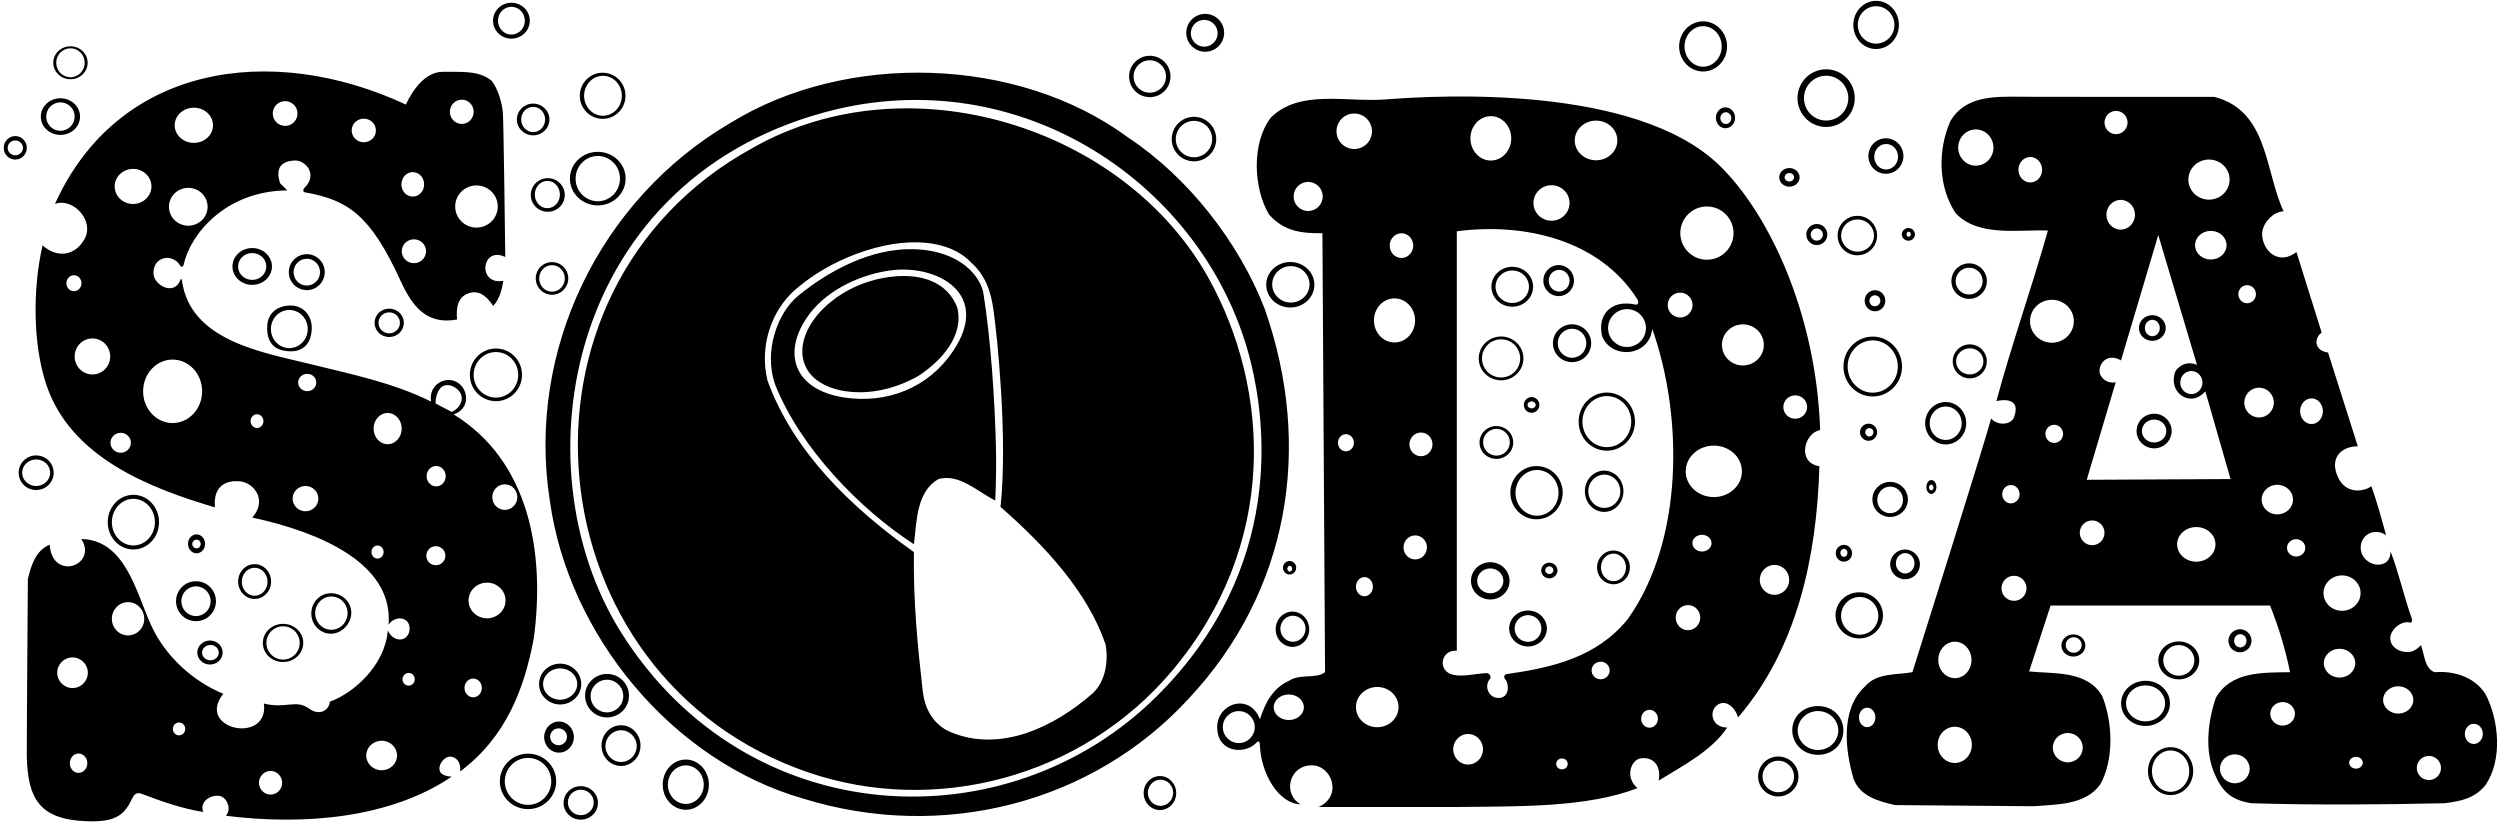 <?xml version="1.0" encoding="UTF-8"?>
<svg xmlns="http://www.w3.org/2000/svg" xmlns:xlink="http://www.w3.org/1999/xlink" width="498pt" height="164pt" viewBox="0 0 498 164" version="1.1">
<g id="surface1">
<path style=" stroke:none;fill-rule:nonzero;fill:rgb(0%,0%,0%);fill-opacity:1;" d="M 388.984 71.984 C 388.984 73.855 390.504 75.371 392.379 75.371 C 394.25 75.371 395.77 73.855 395.77 71.984 C 395.77 70.113 394.25 68.598 392.379 68.598 C 390.504 68.598 388.984 70.113 388.984 71.984 Z M 395.098 71.984 C 395.098 73.422 393.879 74.59 392.379 74.59 C 390.875 74.59 389.656 73.422 389.656 71.984 C 389.656 70.547 390.875 69.379 392.379 69.379 C 393.879 69.379 395.098 70.547 395.098 71.984 Z M 113.203 55.461 C 113.203 53.664 111.75 52.207 109.961 52.207 C 108.172 52.207 106.719 53.664 106.719 55.461 C 106.719 57.258 108.172 58.715 109.961 58.715 C 111.75 58.715 113.203 57.258 113.203 55.461 Z M 107.406 55.461 C 107.406 54 108.551 52.816 109.961 52.816 C 111.371 52.816 112.512 54 112.512 55.461 C 112.512 56.922 111.371 58.105 109.961 58.105 C 108.551 58.105 107.406 56.922 107.406 55.461 Z M 120.047 23.676 C 122.562 23.676 124.598 21.617 124.598 19.078 C 124.598 16.539 122.562 14.484 120.047 14.484 C 117.531 14.484 115.496 16.539 115.496 19.078 C 115.496 21.617 117.531 23.676 120.047 23.676 Z M 120.109 15.102 C 122.184 15.102 123.867 16.883 123.867 19.078 C 123.867 21.277 122.184 23.059 120.109 23.059 C 118.035 23.059 116.352 21.277 116.352 19.078 C 116.352 16.883 118.035 15.102 120.109 15.102 Z M 229.039 19.355 C 231.316 19.355 233.164 17.512 233.164 15.234 C 233.164 12.953 231.316 11.109 229.039 11.109 C 226.762 11.109 224.914 12.953 224.914 15.234 C 224.914 17.512 226.762 19.355 229.039 19.355 Z M 229.039 12.004 C 230.824 12.004 232.27 13.449 232.27 15.234 C 232.27 17.016 230.824 18.465 229.039 18.465 C 227.258 18.465 225.809 17.016 225.809 15.234 C 225.809 13.449 227.258 12.004 229.039 12.004 Z M 387.578 88.531 C 389.84 88.531 391.672 86.641 391.672 84.305 C 391.672 81.973 389.84 80.082 387.578 80.082 C 385.32 80.082 383.488 81.973 383.488 84.305 C 383.488 86.641 385.32 88.531 387.578 88.531 Z M 387.578 80.98 C 389.34 80.98 390.766 82.469 390.766 84.305 C 390.766 86.145 389.34 87.633 387.578 87.633 C 385.82 87.633 384.395 86.145 384.395 84.305 C 384.395 82.469 385.82 80.98 387.578 80.98 Z M 392.254 52.461 C 390.301 52.461 388.719 54.043 388.719 55.996 C 388.719 57.945 390.301 59.531 392.254 59.531 C 394.203 59.531 395.789 57.945 395.789 55.996 C 395.789 54.043 394.203 52.461 392.254 52.461 Z M 392.254 58.664 C 390.77 58.664 389.562 57.469 389.562 55.996 C 389.562 54.52 390.77 53.324 392.254 53.324 C 393.738 53.324 394.941 54.52 394.941 55.996 C 394.941 57.469 393.738 58.664 392.254 58.664 Z M 119.078 40.914 C 122.145 40.914 124.629 38.527 124.629 35.578 C 124.629 32.633 122.145 30.246 119.078 30.246 C 116.012 30.246 113.527 32.633 113.527 35.578 C 113.527 38.527 116.012 40.914 119.078 40.914 Z M 119.078 31.07 C 121.52 31.07 123.496 33.09 123.496 35.578 C 123.496 38.07 121.52 40.09 119.078 40.09 C 116.637 40.09 114.66 38.07 114.66 35.578 C 114.66 33.09 116.637 31.07 119.078 31.07 Z M 410.629 128.582 C 410.629 129.801 411.699 130.789 413.016 130.789 C 414.336 130.789 415.402 129.801 415.402 128.582 C 415.402 127.359 414.336 126.371 413.016 126.371 C 411.699 126.371 410.629 127.359 410.629 128.582 Z M 414.668 128.484 C 414.668 129.34 413.957 130.031 413.078 130.031 C 412.199 130.031 411.488 129.34 411.488 128.484 C 411.488 127.633 412.199 126.941 413.078 126.941 C 413.957 126.941 414.668 127.633 414.668 128.484 Z M 356.453 37.188 C 357.574 37.188 358.484 36.355 358.484 35.328 C 358.484 34.305 357.574 33.473 356.453 33.473 C 355.328 33.473 354.422 34.305 354.422 35.328 C 354.422 36.355 355.328 37.188 356.453 37.188 Z M 356.438 34.461 C 356.957 34.461 357.379 34.84 357.379 35.309 C 357.379 35.777 356.957 36.156 356.438 36.156 C 355.918 36.156 355.496 35.777 355.496 35.309 C 355.496 34.84 355.918 34.461 356.438 34.461 Z M 380.152 47.949 C 380.875 47.949 381.461 47.383 381.461 46.684 C 381.461 45.984 380.875 45.418 380.152 45.418 C 379.43 45.418 378.844 45.984 378.844 46.684 C 378.844 47.383 379.43 47.949 380.152 47.949 Z M 380.207 46.152 C 380.449 46.152 380.645 46.379 380.645 46.66 C 380.645 46.938 380.449 47.164 380.207 47.164 C 379.969 47.164 379.773 46.938 379.773 46.66 C 379.773 46.379 379.969 46.152 380.207 46.152 Z M 367.301 111.883 C 368.199 111.883 368.93 111.133 368.93 110.211 C 368.93 109.285 368.199 108.535 367.301 108.535 C 366.402 108.535 365.676 109.285 365.676 110.211 C 365.676 111.133 366.402 111.883 367.301 111.883 Z M 367.305 109.328 C 367.699 109.328 368.016 109.684 368.016 110.125 C 368.016 110.566 367.699 110.922 367.305 110.922 C 366.914 110.922 366.598 110.566 366.598 110.125 C 366.598 109.684 366.914 109.328 367.305 109.328 Z M 341.805 23.465 C 341.805 24.613 342.66 25.547 343.715 25.547 C 344.77 25.547 345.629 24.613 345.629 23.465 C 345.629 22.312 344.77 21.383 343.715 21.383 C 342.66 21.383 341.805 22.312 341.805 23.465 Z M 344.875 23.531 C 344.875 24.18 344.387 24.703 343.785 24.703 C 343.184 24.703 342.695 24.18 342.695 23.531 C 342.695 22.887 343.184 22.363 343.785 22.363 C 344.387 22.363 344.875 22.887 344.875 23.531 Z M 429.102 82.414 C 427.176 82.414 425.609 83.957 425.609 85.859 C 425.609 87.766 427.176 89.309 429.102 89.309 C 431.031 89.309 432.594 87.766 432.594 85.859 C 432.594 83.957 431.031 82.414 429.102 82.414 Z M 429.102 88.145 C 427.758 88.145 426.664 87.121 426.664 85.859 C 426.664 84.598 427.758 83.578 429.102 83.578 C 430.449 83.578 431.539 84.598 431.539 85.859 C 431.539 87.121 430.449 88.145 429.102 88.145 Z M 361.91 44.621 C 360.75 44.621 359.812 45.562 359.812 46.723 C 359.812 47.879 360.75 48.82 361.91 48.82 C 363.066 48.82 364.004 47.879 364.004 46.723 C 364.004 45.562 363.066 44.621 361.91 44.621 Z M 361.906 47.934 C 361.234 47.934 360.691 47.395 360.691 46.727 C 360.691 46.059 361.234 45.52 361.906 45.52 C 362.578 45.52 363.121 46.059 363.121 46.727 C 363.121 47.395 362.578 47.934 361.906 47.934 Z M 369.984 42.992 C 367.812 42.992 366.051 44.754 366.051 46.926 C 366.051 49.098 367.812 50.855 369.984 50.855 C 372.156 50.855 373.918 49.098 373.918 46.926 C 373.918 44.754 372.156 42.992 369.984 42.992 Z M 370.023 50.121 C 368.219 50.121 366.758 48.688 366.758 46.922 C 366.758 45.152 368.219 43.719 370.023 43.719 C 371.824 43.719 373.289 45.152 373.289 46.922 C 373.289 48.688 371.824 50.121 370.023 50.121 Z M 375.672 27.547 C 373.742 27.547 372.18 29.129 372.18 31.078 C 372.18 33.031 373.742 34.617 375.672 34.617 C 377.602 34.617 379.164 33.031 379.164 31.078 C 379.164 29.129 377.602 27.547 375.672 27.547 Z M 375.715 33.762 C 374.406 33.762 373.344 32.625 373.344 31.223 C 373.344 29.816 374.406 28.68 375.715 28.68 C 377.023 28.68 378.086 29.816 378.086 31.223 C 378.086 32.625 377.023 33.762 375.715 33.762 Z M 380.051 99.484 C 380.051 97.559 378.469 95.996 376.516 95.996 C 374.562 95.996 372.98 97.559 372.98 99.484 C 372.98 101.414 374.562 102.977 376.516 102.977 C 378.469 102.977 380.051 101.414 380.051 99.484 Z M 373.953 99.582 C 373.953 98.117 375.102 96.93 376.516 96.93 C 377.93 96.93 379.078 98.117 379.078 99.582 C 379.078 101.043 377.93 102.23 376.516 102.23 C 375.102 102.23 373.953 101.043 373.953 99.582 Z M 237.84 32.137 C 240.289 32.137 242.273 30.152 242.273 27.703 C 242.273 25.254 240.289 23.27 237.84 23.27 C 235.391 23.27 233.406 25.254 233.406 27.703 C 233.406 30.152 235.391 32.137 237.84 32.137 Z M 237.84 24.078 C 239.844 24.078 241.465 25.699 241.465 27.703 C 241.465 29.707 239.844 31.328 237.84 31.328 C 235.836 31.328 234.215 29.707 234.215 27.703 C 234.215 25.699 235.836 24.078 237.84 24.078 Z M 363.766 25.293 C 366.914 25.293 369.469 22.723 369.469 19.551 C 369.469 16.375 366.914 13.805 363.766 13.805 C 360.617 13.805 358.062 16.375 358.062 19.551 C 358.062 22.723 360.617 25.293 363.766 25.293 Z M 363.766 15.086 C 366.207 15.086 368.184 17.086 368.184 19.551 C 368.184 22.016 366.207 24.012 363.766 24.012 C 361.324 24.012 359.348 22.016 359.348 19.551 C 359.348 17.086 361.324 15.086 363.766 15.086 Z M 370.359 127.176 C 372.973 127.176 375.09 125.117 375.09 122.582 C 375.09 120.043 372.973 117.984 370.359 117.984 C 367.746 117.984 365.629 120.043 365.629 122.582 C 365.629 125.117 367.746 127.176 370.359 127.176 Z M 370.453 118.918 C 372.504 118.918 374.164 120.598 374.164 122.672 C 374.164 124.75 372.504 126.43 370.453 126.43 C 368.402 126.43 366.742 124.75 366.742 122.672 C 366.742 120.598 368.402 118.918 370.453 118.918 Z M 373.719 9.766 C 376.23 9.766 378.262 7.617 378.262 4.965 C 378.262 2.312 376.23 0.164 373.719 0.164 C 371.211 0.164 369.18 2.312 369.18 4.965 C 369.18 7.617 371.211 9.766 373.719 9.766 Z M 373.719 1.238 C 375.734 1.238 377.367 2.906 377.367 4.965 C 377.367 7.023 375.734 8.691 373.719 8.691 C 371.703 8.691 370.07 7.023 370.07 4.965 C 370.07 2.906 371.703 1.238 373.719 1.238 Z M 240.078 10.309 C 242.16 10.309 243.848 8.617 243.848 6.535 C 243.848 4.453 242.16 2.766 240.078 2.766 C 237.996 2.766 236.305 4.453 236.305 6.535 C 236.305 8.617 237.996 10.309 240.078 10.309 Z M 239.879 3.961 C 241.355 3.961 242.551 5.156 242.551 6.629 C 242.551 8.105 241.355 9.301 239.879 9.301 C 238.406 9.301 237.211 8.105 237.211 6.629 C 237.211 5.156 238.406 3.961 239.879 3.961 Z M 428.742 67.895 C 430.219 67.895 431.414 66.75 431.414 65.34 C 431.414 63.926 430.219 62.781 428.742 62.781 C 427.266 62.781 426.07 63.926 426.07 65.34 C 426.07 66.75 427.266 67.895 428.742 67.895 Z M 428.742 63.703 C 429.566 63.703 430.23 64.438 430.23 65.34 C 430.23 66.242 429.566 66.973 428.742 66.973 C 427.922 66.973 427.258 66.242 427.258 65.34 C 427.258 64.438 427.922 63.703 428.742 63.703 Z M 383.727 97.008 C 383.727 97.773 384.176 98.398 384.73 98.398 C 385.285 98.398 385.734 97.773 385.734 97.008 C 385.734 96.242 385.285 95.621 384.73 95.621 C 384.176 95.621 383.727 96.242 383.727 97.008 Z M 385.145 97.109 C 385.145 97.43 384.945 97.688 384.703 97.688 C 384.461 97.688 384.262 97.43 384.262 97.109 C 384.262 96.793 384.461 96.535 384.703 96.535 C 384.945 96.535 385.145 96.793 385.145 97.109 Z M 448.5 127.645 C 448.5 126.375 447.473 125.344 446.203 125.344 C 444.934 125.344 443.906 126.375 443.906 127.645 C 443.906 128.91 444.934 129.941 446.203 129.941 C 447.473 129.941 448.5 128.91 448.5 127.645 Z M 445.035 127.645 C 445.035 126.914 445.59 126.324 446.27 126.324 C 446.949 126.324 447.504 126.914 447.504 127.645 C 447.504 128.375 446.949 128.969 446.27 128.969 C 445.59 128.969 445.035 128.375 445.035 127.645 Z M 376.523 112.422 C 376.523 114.059 377.848 115.387 379.484 115.387 C 381.121 115.387 382.445 114.059 382.445 112.422 C 382.445 110.789 381.121 109.465 379.484 109.465 C 377.848 109.465 376.523 110.789 376.523 112.422 Z M 381.371 112.207 C 381.371 113.328 380.539 114.238 379.516 114.238 C 378.492 114.238 377.66 113.328 377.66 112.207 C 377.66 111.082 378.492 110.172 379.516 110.172 C 380.539 110.172 381.371 111.082 381.371 112.207 Z M 370.516 86.098 C 370.516 87.039 371.277 87.805 372.219 87.805 C 373.16 87.805 373.926 87.039 373.926 86.098 C 373.926 85.156 373.16 84.395 372.219 84.395 C 371.277 84.395 370.516 85.156 370.516 86.098 Z M 373.191 86.113 C 373.191 86.574 372.828 86.949 372.379 86.949 C 371.926 86.949 371.562 86.574 371.562 86.113 C 371.562 85.656 371.926 85.281 372.379 85.281 C 372.828 85.281 373.191 85.656 373.191 86.113 Z M 495.102 138.25 C 492.852 134.727 488.648 133.602 484.977 133.902 C 483.023 133.227 482.949 130.449 482.273 128.5 C 482.273 128.5 481.707 129.184 480.75 129.652 C 479.352 130.34 476.07 129.562 476.148 127.031 C 476.199 125.449 478.305 123.543 480.105 124.02 C 480.359 124.086 480.594 123.684 480.469 123.34 C 478.895 118.91 477.867 114.207 476.199 109.824 C 476.199 113.969 470.438 112.875 470.254 109.266 C 470.113 106.57 472.961 104.992 475.301 106.602 C 474.398 103.301 473.5 100 472.375 96.852 C 471.078 97.867 467.406 98.645 465.746 95.105 C 463.93 91.227 466.391 88.902 469.676 88.902 L 463.75 70.227 C 460.934 69.852 460.934 67.352 462.477 66.25 L 457.449 50.199 C 454.098 52.852 450.855 50.266 450.617 46.852 C 450.461 44.598 452.832 42.102 454.898 42.102 C 451.148 34.148 451.898 22.074 441.102 19.301 C 441.102 19.301 404.805 19.309 402.43 19.273 C 396.902 19.188 391.41 19.223 388.523 24.102 C 385.977 29.875 386.051 37.227 389.574 42.477 C 394.074 47.273 402.266 45.684 407.949 45.926 C 404.648 57.551 400.824 68.277 397.676 79.902 C 397.676 79.902 402.824 78.543 401.219 83.059 C 400.645 84.672 397.895 84.875 396.625 83.352 C 395.598 87.52 380.949 133.902 380.949 133.902 C 377.574 134.5 373.824 133.977 371.426 136.824 C 366.625 141.324 367.523 149.426 369.25 155.199 C 370.602 158.727 374.352 159.625 377.5 160.375 L 405.102 160.602 C 409.523 160.227 415.375 160.449 418.375 156.25 C 421.148 151.301 420.852 143.801 418.75 138.625 C 415.676 133.449 409 134.277 404.199 133.75 L 408.477 120.625 L 452.199 120.625 C 453.926 124.977 455.273 129.402 456.176 133.902 C 450.625 133.977 444.398 133.75 441.398 139 C 439.797 143.637 439.113 149.539 441.18 154.242 C 442.703 157.715 444.477 159.375 448.449 160 C 459.852 160.375 474.25 160.301 487 160 C 490 159.625 492.926 159.102 495.102 156.398 C 498.551 151.375 497.801 143.426 495.102 138.25 Z M 393.582 33 C 391.645 33 390.07 31.387 390.07 29.395 C 390.07 27.406 391.645 25.789 393.582 25.789 C 395.52 25.789 397.094 27.406 397.094 29.395 C 397.094 31.387 395.52 33 393.582 33 Z M 404.434 36.344 C 403.129 36.344 402.074 35.211 402.074 33.809 C 402.074 32.41 403.129 31.273 404.434 31.273 C 405.734 31.273 406.789 32.41 406.789 33.809 C 406.789 35.211 405.734 36.344 404.434 36.344 Z M 371.941 144.852 C 371.039 144.852 370.305 143.984 370.305 142.91 C 370.305 141.84 371.039 140.973 371.941 140.973 C 372.844 140.973 373.578 141.84 373.578 142.91 C 373.578 143.984 372.844 144.852 371.941 144.852 Z M 389.414 127.828 C 391.242 127.828 392.723 129.453 392.723 131.461 C 392.723 133.465 391.242 135.09 389.414 135.09 C 387.59 135.09 386.109 133.465 386.109 131.461 C 386.109 129.453 387.59 127.828 389.414 127.828 Z M 389.391 151.984 C 387.508 151.984 385.984 150.367 385.984 148.375 C 385.984 146.383 387.508 144.77 389.391 144.77 C 391.273 144.77 392.797 146.383 392.797 148.375 C 392.797 150.367 391.273 151.984 389.391 151.984 Z M 411.898 146.008 C 413.547 146.008 414.879 147.316 414.879 148.93 C 414.879 150.543 413.547 151.855 411.898 151.855 C 410.258 151.855 408.926 150.543 408.926 148.93 C 408.926 147.316 410.258 146.008 411.898 146.008 Z M 400.57 96.617 C 401.527 96.617 402.305 97.438 402.305 98.449 C 402.305 99.457 401.527 100.277 400.57 100.277 C 399.613 100.277 398.84 99.457 398.84 98.449 C 398.84 97.438 399.613 96.617 400.57 96.617 Z M 401.188 119.688 C 399.812 119.688 398.695 118.57 398.695 117.191 C 398.695 115.812 399.812 114.695 401.188 114.695 C 402.566 114.695 403.684 115.812 403.684 117.191 C 403.684 118.57 402.566 119.688 401.188 119.688 Z M 445.176 156.027 C 443.539 156.027 442.219 154.738 442.219 153.148 C 442.219 151.555 443.539 150.266 445.176 150.266 C 446.809 150.266 448.133 151.555 448.133 153.148 C 448.133 154.738 446.809 156.027 445.176 156.027 Z M 440.027 31.781 C 442.297 31.781 444.137 33.57 444.137 35.777 C 444.137 37.98 442.297 39.77 440.027 39.77 C 437.762 39.77 435.922 37.98 435.922 35.777 C 435.922 33.57 437.762 31.781 440.027 31.781 Z M 437.258 48.844 C 437.258 47.27 438.66 45.988 440.395 45.988 C 442.125 45.988 443.531 47.27 443.531 48.844 C 443.531 50.422 442.125 51.699 440.395 51.699 C 438.66 51.699 437.258 50.422 437.258 48.844 Z M 438.727 76.207 C 438.727 77.473 437.734 78.504 436.516 78.504 C 435.297 78.504 434.305 77.473 434.305 76.207 C 434.305 74.938 435.297 73.906 436.516 73.906 C 437.734 73.906 438.727 74.938 438.727 76.207 Z M 425.289 42.777 C 425.289 44.414 424.016 45.738 422.441 45.738 C 420.867 45.738 419.594 44.414 419.594 42.777 C 419.594 41.145 420.867 39.816 422.441 39.816 C 424.016 39.816 425.289 41.145 425.289 42.777 Z M 421.512 22.09 C 422.781 22.09 423.809 23.129 423.809 24.406 C 423.809 25.688 422.781 26.727 421.512 26.727 C 420.246 26.727 419.219 25.688 419.219 24.406 C 419.219 23.129 420.246 22.09 421.512 22.09 Z M 409.203 88.234 C 408.23 88.234 407.441 87.426 407.441 86.426 C 407.441 85.426 408.23 84.617 409.203 84.617 C 410.18 84.617 410.969 85.426 410.969 86.426 C 410.969 87.426 410.18 88.234 409.203 88.234 Z M 408.742 68.27 C 406.332 68.27 404.379 66.355 404.379 63.992 C 404.379 61.629 406.332 59.715 408.742 59.715 C 411.152 59.715 413.105 61.629 413.105 63.992 C 413.105 66.355 411.152 68.27 408.742 68.27 Z M 416.758 108.602 C 415.398 108.602 414.293 107.496 414.293 106.137 C 414.293 104.773 415.398 103.672 416.758 103.672 C 418.117 103.672 419.219 104.773 419.219 106.137 C 419.219 107.496 418.117 108.602 416.758 108.602 Z M 437.5 111.887 C 435.391 111.887 433.68 110.34 433.68 108.438 C 433.68 106.535 435.391 104.988 437.5 104.988 C 439.609 104.988 441.32 106.535 441.32 108.438 C 441.32 110.34 439.609 111.887 437.5 111.887 Z M 415.676 95.574 L 421.449 76.152 C 421.449 76.152 419.508 76.621 418.449 74.77 C 417.949 73.895 418.273 72.188 419.648 71.5 C 421.023 70.812 422.5 71.801 422.5 71.801 L 429.926 46.824 L 437.648 72.699 C 437.648 72.699 435.367 71.484 433.516 73.707 C 432.891 74.457 432.398 77.617 434.898 78.992 C 437.398 80.367 439.301 77.949 439.301 77.949 L 444.324 95.426 Z M 445.879 58.605 C 445.879 57.609 446.66 56.801 447.629 56.801 C 448.598 56.801 449.383 57.609 449.383 58.605 C 449.383 59.602 448.598 60.41 447.629 60.41 C 446.66 60.41 445.879 59.602 445.879 58.605 Z M 447.062 80.199 C 447.062 78.559 448.379 77.23 450.008 77.23 C 451.633 77.23 452.949 78.559 452.949 80.199 C 452.949 81.836 451.633 83.164 450.008 83.164 C 448.379 83.164 447.062 81.836 447.062 80.199 Z M 450.52 99.52 C 450.52 97.891 451.914 96.57 453.641 96.57 C 455.363 96.57 456.766 97.891 456.766 99.52 C 456.766 101.145 455.363 102.465 453.641 102.465 C 451.914 102.465 450.52 101.145 450.52 99.52 Z M 454.695 144.535 C 453.34 144.535 452.238 143.488 452.238 142.195 C 452.238 140.902 453.34 139.852 454.695 139.852 C 456.051 139.852 457.152 140.902 457.152 142.195 C 457.152 143.488 456.051 144.535 454.695 144.535 Z M 457.395 110.855 C 456.387 110.855 455.57 110.086 455.57 109.133 C 455.57 108.18 456.387 107.406 457.395 107.406 C 458.398 107.406 459.215 108.18 459.215 109.133 C 459.215 110.086 458.398 110.855 457.395 110.855 Z M 460.453 84.469 C 459.199 84.469 458.184 83.324 458.184 81.91 C 458.184 80.496 459.199 79.352 460.453 79.352 C 461.703 79.352 462.719 80.496 462.719 81.91 C 462.719 83.324 461.703 84.469 460.453 84.469 Z M 466.531 114.621 C 468.57 114.621 470.227 116.199 470.227 118.145 C 470.227 120.094 468.57 121.672 466.531 121.672 C 464.492 121.672 462.84 120.094 462.84 118.145 C 462.84 116.199 464.492 114.621 466.531 114.621 Z M 466.035 134.965 C 464.309 134.965 462.906 133.68 462.906 132.098 C 462.906 130.52 464.309 129.234 466.035 129.234 C 467.766 129.234 469.168 130.52 469.168 132.098 C 469.168 133.68 467.766 134.965 466.035 134.965 Z M 469.309 153.113 C 468.559 153.113 467.953 152.586 467.953 151.934 C 467.953 151.281 468.559 150.758 469.309 150.758 C 470.055 150.758 470.664 151.281 470.664 151.934 C 470.664 152.586 470.055 153.113 469.309 153.113 Z M 477.723 142.148 C 476.066 142.148 474.719 140.93 474.719 139.426 C 474.719 137.922 476.066 136.703 477.723 136.703 C 479.383 136.703 480.73 137.922 480.73 139.426 C 480.73 140.93 479.383 142.148 477.723 142.148 Z M 483.84 155.387 C 482.508 155.387 481.426 154.309 481.426 152.98 C 481.426 151.656 482.508 150.578 483.84 150.578 C 485.172 150.578 486.25 151.656 486.25 152.98 C 486.25 154.309 485.172 155.387 483.84 155.387 Z M 492.781 148.199 C 491.793 148.199 490.992 147.301 490.992 146.191 C 490.992 145.078 491.793 144.18 492.781 144.18 C 493.773 144.18 494.574 145.078 494.574 146.191 C 494.574 147.301 493.773 148.199 492.781 148.199 Z M 378.883 73.012 C 378.883 69.719 376.27 67.047 373.047 67.047 C 369.828 67.047 367.215 69.719 367.215 73.012 C 367.215 76.309 369.828 78.977 373.047 78.977 C 376.27 78.977 378.883 76.309 378.883 73.012 Z M 373.047 78.219 C 370.289 78.219 368.051 75.887 368.051 73.012 C 368.051 70.137 370.289 67.805 373.047 67.805 C 375.809 67.805 378.047 70.137 378.047 73.012 C 378.047 75.887 375.809 78.219 373.047 78.219 Z M 373.496 57.805 C 372.363 57.805 371.441 58.742 371.441 59.906 C 371.441 61.066 372.363 62.008 373.496 62.008 C 374.637 62.008 375.555 61.066 375.555 59.906 C 375.555 58.742 374.637 57.805 373.496 57.805 Z M 373.473 61.004 C 372.871 61.004 372.387 60.516 372.387 59.91 C 372.387 59.312 372.871 58.824 373.473 58.824 C 374.074 58.824 374.559 59.312 374.559 59.91 C 374.559 60.516 374.074 61.004 373.473 61.004 Z M 339.258 14.242 C 341.895 14.242 344.031 12.004 344.031 9.246 C 344.031 6.488 341.895 4.254 339.258 4.254 C 336.621 4.254 334.484 6.488 334.484 9.246 C 334.484 12.004 336.621 14.242 339.258 14.242 Z M 339.258 5.211 C 341.301 5.211 342.961 7.02 342.961 9.246 C 342.961 11.477 341.301 13.281 339.258 13.281 C 337.215 13.281 335.559 11.477 335.559 9.246 C 335.559 7.02 337.215 5.211 339.258 5.211 Z M 432.383 148.84 C 429.895 148.84 427.875 150.973 427.875 153.609 C 427.875 156.246 429.895 158.383 432.383 158.383 C 434.871 158.383 436.891 156.246 436.891 153.609 C 436.891 150.973 434.871 148.84 432.383 148.84 Z M 432.383 157.73 C 430.332 157.73 428.672 155.887 428.672 153.609 C 428.672 151.336 430.332 149.492 432.383 149.492 C 434.434 149.492 436.098 151.336 436.098 153.609 C 436.098 155.887 434.434 157.73 432.383 157.73 Z M 56.383 131.879 C 58.609 131.879 60.414 130.176 60.414 128.074 C 60.414 125.973 58.609 124.27 56.383 124.27 C 54.16 124.27 52.355 125.973 52.355 128.074 C 52.355 130.176 54.16 131.879 56.383 131.879 Z M 56.383 124.758 C 58.215 124.758 59.699 126.242 59.699 128.074 C 59.699 129.902 58.215 131.387 56.383 131.387 C 54.555 131.387 53.07 129.902 53.07 128.074 C 53.07 126.242 54.555 124.758 56.383 124.758 Z M 299.016 75.758 C 301.477 75.758 303.469 73.801 303.469 71.395 C 303.469 68.984 301.477 67.031 299.016 67.031 C 296.559 67.031 294.562 68.984 294.562 71.395 C 294.562 73.801 296.559 75.758 299.016 75.758 Z M 299.016 67.594 C 301.113 67.594 302.816 69.293 302.816 71.395 C 302.816 73.492 301.113 75.195 299.016 75.195 C 296.914 75.195 295.215 73.492 295.215 71.395 C 295.215 69.293 296.914 67.594 299.016 67.594 Z M 114.32 146.828 C 114.32 145.117 112.992 143.73 111.355 143.73 C 109.719 143.73 108.395 145.117 108.395 146.828 C 108.395 148.539 109.719 149.926 111.355 149.926 C 112.992 149.926 114.32 148.539 114.32 146.828 Z M 111.266 148.445 C 110.34 148.445 109.586 147.695 109.586 146.77 C 109.586 145.84 110.34 145.09 111.266 145.09 C 112.191 145.09 112.945 145.84 112.945 146.77 C 112.945 147.695 112.191 148.445 111.266 148.445 Z M 301.242 61.094 C 303.535 61.094 305.395 59.312 305.395 57.117 C 305.395 54.922 303.535 53.141 301.242 53.141 C 298.945 53.141 297.09 54.922 297.09 57.117 C 297.09 59.312 298.945 61.094 301.242 61.094 Z M 301.242 53.883 C 303.078 53.883 304.566 55.332 304.566 57.117 C 304.566 58.902 303.078 60.352 301.242 60.352 C 299.406 60.352 297.914 58.902 297.914 57.117 C 297.914 55.332 299.406 53.883 301.242 53.883 Z M 115.688 156.602 C 113.797 156.602 112.262 158.098 112.262 159.938 C 112.262 161.781 113.797 163.273 115.688 163.273 C 117.578 163.273 119.113 161.781 119.113 159.938 C 119.113 158.098 117.578 156.602 115.688 156.602 Z M 115.695 162.387 C 114.273 162.387 113.121 161.25 113.121 159.848 C 113.121 158.441 114.273 157.305 115.695 157.305 C 117.117 157.305 118.27 158.441 118.27 159.848 C 118.27 161.25 117.117 162.387 115.695 162.387 Z M 64.691 54.211 C 64.691 52.234 63.09 50.633 61.113 50.633 C 59.137 50.633 57.531 52.234 57.531 54.211 C 57.531 56.188 59.137 57.793 61.113 57.793 C 63.09 57.793 64.691 56.188 64.691 54.211 Z M 61.113 56.883 C 59.656 56.883 58.48 55.688 58.48 54.211 C 58.48 52.738 59.656 51.543 61.113 51.543 C 62.566 51.543 63.746 52.738 63.746 54.211 C 63.746 55.688 62.566 56.883 61.113 56.883 Z M 296.859 111.992 C 294.734 111.992 293.016 113.656 293.016 115.707 C 293.016 117.754 294.734 119.418 296.859 119.418 C 298.984 119.418 300.703 117.754 300.703 115.707 C 300.703 113.656 298.984 111.992 296.859 111.992 Z M 296.859 118.18 C 295.422 118.18 294.254 117.07 294.254 115.707 C 294.254 114.34 295.422 113.23 296.859 113.23 C 298.301 113.23 299.469 114.34 299.469 115.707 C 299.469 117.07 298.301 118.18 296.859 118.18 Z M 125.297 138.582 C 125.297 136.188 123.34 134.25 120.922 134.25 C 118.504 134.25 116.547 136.188 116.547 138.582 C 116.547 140.973 118.504 142.91 120.922 142.91 C 123.34 142.91 125.297 140.973 125.297 138.582 Z M 117.648 138.656 C 117.648 136.859 119.105 135.406 120.902 135.406 C 122.699 135.406 124.156 136.859 124.156 138.656 C 124.156 140.453 122.699 141.906 120.902 141.906 C 119.105 141.906 117.648 140.453 117.648 138.656 Z M 50.238 49.41 C 48.066 49.41 46.305 51.055 46.305 53.078 C 46.305 55.105 48.066 56.746 50.238 56.746 C 52.41 56.746 54.172 55.105 54.172 53.078 C 54.172 51.055 52.41 49.41 50.238 49.41 Z M 50.238 55.754 C 48.684 55.754 47.426 54.555 47.426 53.078 C 47.426 51.602 48.684 50.406 50.238 50.406 C 51.789 50.406 53.051 51.602 53.051 53.078 C 53.051 54.555 51.789 55.754 50.238 55.754 Z M 69.977 122.043 C 69.977 119.812 68.07 118.168 65.914 118.168 C 63.758 118.168 62.012 119.973 62.012 122.203 C 62.012 124.434 63.758 126.238 65.914 126.238 C 68.07 126.238 69.977 124.273 69.977 122.043 Z M 62.781 122.137 C 62.781 120.305 64.227 118.82 66.008 118.82 C 67.789 118.82 69.234 120.305 69.234 122.137 C 69.234 123.965 67.789 125.449 66.008 125.449 C 64.227 125.449 62.781 123.965 62.781 122.137 Z M 77.531 61.48 C 75.918 61.48 74.613 62.746 74.613 64.309 C 74.613 65.871 75.918 67.137 77.531 67.137 C 79.141 67.137 80.445 65.871 80.445 64.309 C 80.445 62.746 79.141 61.48 77.531 61.48 Z M 77.531 66.398 C 76.352 66.398 75.395 65.465 75.395 64.309 C 75.395 63.156 76.352 62.219 77.531 62.219 C 78.707 62.219 79.664 63.156 79.664 64.309 C 79.664 65.465 78.707 66.398 77.531 66.398 Z M 57.977 69.98 C 60.699 69.98 62.102 68.035 62.102 65.293 C 62.102 62.715 60.301 60.855 57.914 60.855 C 55.527 60.855 53.352 62.105 53.227 64.98 C 53.09 68.188 54.598 69.98 57.977 69.98 Z M 57.633 61.742 C 59.66 61.742 61.301 63.441 61.301 65.543 C 61.301 67.641 59.66 69.344 57.633 69.344 C 55.609 69.344 53.965 67.641 53.965 65.543 C 53.965 63.441 55.609 61.742 57.633 61.742 Z M 294.719 88.145 C 294.719 89.949 296.223 91.414 298.078 91.414 C 299.934 91.414 301.438 89.949 301.438 88.145 C 301.438 86.336 299.934 84.871 298.078 84.871 C 296.223 84.871 294.719 86.336 294.719 88.145 Z M 300.758 88.098 C 300.758 89.57 299.566 90.762 298.098 90.762 C 296.625 90.762 295.434 89.57 295.434 88.098 C 295.434 86.625 296.625 85.434 298.098 85.434 C 299.566 85.434 300.758 86.625 300.758 88.098 Z M 105.18 150.125 C 102.082 150.125 99.57 152.598 99.57 155.648 C 99.57 158.699 102.082 161.176 105.18 161.176 C 108.281 161.176 110.793 158.699 110.793 155.648 C 110.793 152.598 108.281 150.125 105.18 150.125 Z M 105.18 160.324 C 102.625 160.324 100.555 158.23 100.555 155.648 C 100.555 153.07 102.625 150.977 105.18 150.977 C 107.738 150.977 109.809 153.07 109.809 155.648 C 109.809 158.23 107.738 160.324 105.18 160.324 Z M 195.895 58.441 C 195.383 55.266 191.465 49.805 181.766 49.637 C 173.508 49.492 165.246 53.816 159.023 58.898 C 154.828 62.328 152.125 70 154.375 76.527 C 159.398 89.199 171.25 101.426 182.051 108.402 C 182.648 103.602 182.574 97.977 186.926 95.426 C 191.125 94.301 194.648 97.902 198.25 99.699 C 198.25 99.699 198.523 94.867 198.391 89.082 C 198.184 80.039 197.363 67.5 195.895 58.441 Z M 189.867 69.918 C 184.922 77.312 176.625 80.516 168.023 79.156 C 158.047 77.582 155.684 70.145 161.109 62.73 C 165.004 57.41 172.145 54.426 177.926 53.801 C 186.891 52.832 197.438 58.598 189.867 69.918 Z M 149.875 29.5 C 98.293 57.793 105.805 135.176 161.199 153.926 C 186.098 162.352 215.398 155.105 233.5 133.602 C 254.699 108.414 253.023 77.664 240.848 55.586 C 224.055 25.145 180.879 11.824 149.875 29.5 Z M 217.676 138.102 C 209.996 144.836 199.238 150.035 189.258 145.785 C 187.051 144.848 184.363 142.504 183.816 137.699 C 182.77 128.535 181.91 119.758 182.051 109.977 C 169.449 101.051 157.977 89.875 152.875 75.777 C 151.227 68.949 153.641 61.828 158.5 57.625 C 161.918 54.668 166.145 52.223 170.59 50.574 C 180.812 46.77 189.27 47.902 193.375 52.227 C 196.27 54.754 197.355 58.016 197.867 61.512 C 198.652 66.871 200.77 87.461 199.301 100.977 C 208.148 108.699 216.625 117.852 220.227 128.352 C 220.824 131.727 220.227 135.699 217.676 138.102 Z M 254.109 125.344 C 254.109 127.285 255.605 128.855 257.453 128.855 C 259.301 128.855 260.797 127.285 260.797 125.344 C 260.797 123.402 259.301 121.832 257.453 121.832 C 255.605 121.832 254.109 123.402 254.109 125.344 Z M 257.555 122.652 C 258.938 122.652 260.062 123.816 260.062 125.246 C 260.062 126.68 258.938 127.84 257.555 127.84 C 256.168 127.84 255.047 126.68 255.047 125.246 C 255.047 123.816 256.168 122.652 257.555 122.652 Z M 251.875 61.375 C 246.773 48.25 236.648 35.273 224.727 27.398 C 202.824 11.199 168.625 10.227 145.523 24.477 C 119.352 39.773 104.875 70 109.523 99.699 C 113.199 126.551 133.977 151.676 160.074 159.102 C 187.676 167.648 217.602 160.074 236.801 139.152 C 256.676 117.926 261.699 89.199 251.875 61.375 Z M 230.434 138.684 C 200.902 168.023 149.07 166.105 123.805 126.117 C 102.754 92.801 112.977 34.66 166.602 21.773 C 205.164 12.656 241.047 38.133 249.281 72.641 C 251.836 83.328 256.34 112.949 230.434 138.684 Z M 257.031 52.191 C 254.383 52.191 252.234 54.219 252.234 56.723 C 252.234 59.227 254.383 61.258 257.031 61.258 C 259.684 61.258 261.828 59.227 261.828 56.723 C 261.828 54.219 259.684 52.191 257.031 52.191 Z M 257.137 60.27 C 255.086 60.27 253.422 58.645 253.422 56.641 C 253.422 54.637 255.086 53.012 257.137 53.012 C 259.191 53.012 260.855 54.637 260.855 56.641 C 260.855 58.645 259.191 60.27 257.137 60.27 Z M 258.203 113.094 C 258.203 112.352 257.613 111.746 256.887 111.746 C 256.156 111.746 255.566 112.352 255.566 113.094 C 255.566 113.84 256.156 114.441 256.887 114.441 C 257.613 114.441 258.203 113.84 258.203 113.094 Z M 256.438 113.297 C 256.438 112.98 256.652 112.723 256.922 112.723 C 257.191 112.723 257.406 112.98 257.406 113.297 C 257.406 113.617 257.191 113.875 256.922 113.875 C 256.652 113.875 256.438 113.617 256.438 113.297 Z M 310.484 58.984 C 312.168 58.984 313.535 57.602 313.535 55.895 C 313.535 54.184 312.168 52.801 310.484 52.801 C 308.801 52.801 307.434 54.184 307.434 55.895 C 307.434 57.602 308.801 58.984 310.484 58.984 Z M 310.578 53.754 C 311.727 53.754 312.652 54.723 312.652 55.918 C 312.652 57.113 311.727 58.078 310.578 58.078 C 309.434 58.078 308.504 57.113 308.504 55.918 C 308.504 54.723 309.434 53.754 310.578 53.754 Z M 136.613 151.301 C 134.07 151.301 132.012 153.539 132.012 156.305 C 132.012 159.066 134.07 161.305 136.613 161.305 C 139.152 161.305 141.215 159.066 141.215 156.305 C 141.215 153.539 139.152 151.301 136.613 151.301 Z M 136.613 160.141 C 134.637 160.141 133.039 158.422 133.039 156.305 C 133.039 154.184 134.637 152.465 136.613 152.465 C 138.586 152.465 140.188 154.184 140.188 156.305 C 140.188 158.422 138.586 160.141 136.613 160.141 Z M 190.676 61.227 C 192.102 66.926 187.449 71.949 182.949 74.875 C 173.871 80.062 164.215 78.52 161.105 74.086 C 157.414 68.832 162.012 60.871 170.586 57.023 C 176.723 54.27 187.5 53.148 190.676 61.227 Z M 123.707 144.469 C 121.562 144.469 119.824 146.285 119.824 148.523 C 119.824 150.766 121.562 152.582 123.707 152.582 C 125.852 152.582 127.59 150.766 127.59 148.523 C 127.59 146.285 125.852 144.469 123.707 144.469 Z M 123.719 151.785 C 121.996 151.785 120.605 150.371 120.605 148.629 C 120.605 146.883 121.996 145.469 123.719 145.469 C 125.438 145.469 126.828 146.883 126.828 148.629 C 126.828 150.371 125.438 151.785 123.719 151.785 Z M 303.547 80.66 C 303.547 81.523 304.238 82.227 305.094 82.227 C 305.949 82.227 306.645 81.523 306.645 80.66 C 306.645 79.793 305.949 79.094 305.094 79.094 C 304.238 79.094 303.547 79.793 303.547 80.66 Z M 305.906 80.66 C 305.906 81.043 305.543 81.355 305.094 81.355 C 304.645 81.355 304.281 81.043 304.281 80.66 C 304.281 80.273 304.645 79.961 305.094 79.961 C 305.543 79.961 305.906 80.273 305.906 80.66 Z M 231.059 154.586 C 229.27 154.586 227.816 156.105 227.816 157.977 C 227.816 159.852 229.27 161.367 231.059 161.367 C 232.848 161.367 234.301 159.852 234.301 157.977 C 234.301 156.105 232.848 154.586 231.059 154.586 Z M 231.172 160.531 C 229.781 160.531 228.652 159.363 228.652 157.926 C 228.652 156.484 229.781 155.316 231.172 155.316 C 232.562 155.316 233.691 156.484 233.691 157.926 C 233.691 159.363 232.562 160.531 231.172 160.531 Z M 101.871 7.699 C 103.895 7.699 105.535 6.098 105.535 4.121 C 105.535 2.148 103.895 0.547 101.871 0.547 C 99.848 0.547 98.211 2.148 98.211 4.121 C 98.211 6.098 99.848 7.699 101.871 7.699 Z M 101.871 1.355 C 103.352 1.355 104.551 2.594 104.551 4.121 C 104.551 5.648 103.352 6.887 101.871 6.887 C 100.395 6.887 99.195 5.648 99.195 4.121 C 99.195 2.594 100.395 1.355 101.871 1.355 Z M 304.383 121.617 C 302.305 121.617 300.625 123.219 300.625 125.199 C 300.625 127.176 302.305 128.777 304.383 128.777 C 306.453 128.777 308.137 127.176 308.137 125.199 C 308.137 123.219 306.453 121.617 304.383 121.617 Z M 304.383 127.859 C 302.91 127.859 301.715 126.668 301.715 125.199 C 301.715 123.727 302.91 122.535 304.383 122.535 C 305.852 122.535 307.047 123.727 307.047 125.199 C 307.047 126.668 305.852 127.859 304.383 127.859 Z M 434.016 127.773 C 431.766 127.773 429.938 129.465 429.938 131.547 C 429.938 133.637 431.766 135.328 434.016 135.328 C 436.266 135.328 438.094 133.637 438.094 131.547 C 438.094 129.465 436.266 127.773 434.016 127.773 Z M 434.016 134.598 C 432.309 134.598 430.922 133.234 430.922 131.547 C 430.922 129.863 432.309 128.5 434.016 128.5 C 435.723 128.5 437.109 129.863 437.109 131.547 C 437.109 133.234 435.723 134.598 434.016 134.598 Z M 5.34 29.449 C 5.34 28.156 4.309 27.105 3.039 27.105 C 1.77 27.105 0.742 28.156 0.742 29.449 C 0.742 30.742 1.77 31.789 3.039 31.789 C 4.309 31.789 5.34 30.742 5.34 29.449 Z M 3.047 30.934 C 2.207 30.934 1.527 30.27 1.527 29.457 C 1.527 28.641 2.207 27.98 3.047 27.98 C 3.891 27.98 4.57 28.641 4.57 29.457 C 4.57 30.27 3.891 30.934 3.047 30.934 Z M 10.695 94.164 C 10.695 92.262 9.133 90.719 7.203 90.719 C 5.277 90.719 3.715 92.262 3.715 94.164 C 3.715 96.07 5.277 97.613 7.203 97.613 C 9.133 97.613 10.695 96.07 10.695 94.164 Z M 4.414 94.164 C 4.414 92.703 5.664 91.52 7.203 91.52 C 8.746 91.52 9.996 92.703 9.996 94.164 C 9.996 95.625 8.746 96.812 7.203 96.812 C 5.664 96.812 4.414 95.625 4.414 94.164 Z M 362.141 140.645 C 359.164 140.645 357.016 142.77 357.016 145.457 C 357.016 148.141 359.164 150.363 362.141 150.363 C 365.117 150.363 367.203 148.203 367.203 145.52 C 367.203 142.832 365.117 140.645 362.141 140.645 Z M 362.145 149.395 C 359.906 149.395 358.098 147.66 358.098 145.52 C 358.098 143.379 359.906 141.645 362.145 141.645 C 364.379 141.645 366.188 143.379 366.188 145.52 C 366.188 147.66 364.379 149.395 362.145 149.395 Z M 354.234 150.695 C 352.012 150.695 350.215 152.477 350.215 154.676 C 350.215 156.871 352.012 158.652 354.234 158.652 C 356.453 158.652 358.258 156.871 358.258 154.676 C 358.258 152.477 356.453 150.695 354.234 150.695 Z M 354.234 157.812 C 352.504 157.812 351.098 156.406 351.098 154.676 C 351.098 152.941 352.504 151.535 354.234 151.535 C 355.969 151.535 357.371 152.941 357.371 154.676 C 357.371 156.406 355.969 157.812 354.234 157.812 Z M 102.961 23.801 C 102.961 25.547 104.41 26.961 106.203 26.961 C 107.992 26.961 109.445 25.547 109.445 23.801 C 109.445 22.055 107.992 20.637 106.203 20.637 C 104.41 20.637 102.961 22.055 102.961 23.801 Z M 106.203 21.281 C 107.52 21.281 108.59 22.406 108.59 23.801 C 108.59 25.191 107.52 26.316 106.203 26.316 C 104.887 26.316 103.816 25.191 103.816 23.801 C 103.816 22.406 104.887 21.281 106.203 21.281 Z M 362.574 85.676 C 361.781 62.141 352.164 42.23 342.422 32.863 C 325.801 16.883 286.867 18.945 276.094 19.801 C 268.188 20.426 258.945 17.699 253.148 23.426 C 249.25 28.523 249.699 37.523 252.773 42.699 C 255.699 46.074 259.301 46.523 263.426 46.449 L 263.949 133.902 C 262.301 135.25 258.926 134.199 256.898 135.551 C 253.602 136.977 252.023 139.977 250.977 143.277 C 248.895 137.805 242.164 140.172 242.469 145.191 C 242.77 150.152 248.258 150.254 250.324 147.887 C 250.617 147.547 250.938 147.703 250.953 148.188 C 251.141 154.289 254.793 160.105 259.074 160.227 C 255.449 158.109 256.766 152.5 261.27 152.453 C 265.281 152.41 267.539 158.539 262.676 160.75 L 290.574 160.75 C 302.727 160.602 316 160.898 326.199 157 C 323.574 154.812 324.941 151.348 326.773 151.074 C 329.613 150.652 330.934 152.852 330.398 155.5 C 335.273 152.5 340.977 149.574 344.051 144.926 C 341.008 144.926 340.367 141.801 341.996 140.508 C 343.613 139.223 345.535 140.691 346.227 142.902 C 358 129.176 361.898 110.949 362.426 92.875 C 357.832 92.152 359.434 86.184 362.574 85.676 Z M 260.586 42.031 C 258.984 42.031 257.688 40.734 257.688 39.133 C 257.688 37.535 258.984 36.234 260.586 36.234 C 262.188 36.234 263.484 37.535 263.484 39.133 C 263.484 40.734 262.188 42.031 260.586 42.031 Z M 246.766 148.02 C 245.008 148.02 243.586 146.594 243.586 144.836 C 243.586 143.078 245.008 141.652 246.766 141.652 C 248.523 141.652 249.949 143.078 249.949 144.836 C 249.949 146.594 248.523 148.02 246.766 148.02 Z M 256.727 143.43 C 255.066 143.43 253.723 142.289 253.723 140.887 C 253.723 139.48 255.066 138.34 256.727 138.34 C 258.383 138.34 259.73 139.48 259.73 140.887 C 259.73 142.289 258.383 143.43 256.727 143.43 Z M 340.016 41.133 C 342.945 41.133 345.32 43.504 345.32 46.434 C 345.32 49.363 342.945 51.738 340.016 51.738 C 337.086 51.738 334.715 49.363 334.715 46.434 C 334.715 43.504 337.086 41.133 340.016 41.133 Z M 334.684 58.293 C 336.051 58.293 337.156 59.402 337.156 60.77 C 337.156 62.133 336.051 63.242 334.684 63.242 C 333.316 63.242 332.207 62.133 332.207 60.77 C 332.207 59.402 333.316 58.293 334.684 58.293 Z M 327.871 65.352 C 327.871 67.434 326.184 69.121 324.098 69.121 C 322.016 69.121 320.328 67.434 320.328 65.352 C 320.328 63.27 322.016 61.578 324.098 61.578 C 326.184 61.578 327.871 63.27 327.871 65.352 Z M 317.934 24.027 C 320.273 24.027 322.176 25.797 322.176 27.977 C 322.176 30.156 320.273 31.926 317.934 31.926 C 315.59 31.926 313.688 30.156 313.688 27.977 C 313.688 25.797 315.59 24.027 317.934 24.027 Z M 309.059 36.898 C 311.043 36.898 312.652 38.48 312.652 40.434 C 312.652 42.387 311.043 43.969 309.059 43.969 C 307.07 43.969 305.465 42.387 305.465 40.434 C 305.465 38.48 307.07 36.898 309.059 36.898 Z M 296.973 23.141 C 299.219 23.141 301.039 25.117 301.039 27.559 C 301.039 30 299.219 31.98 296.973 31.98 C 294.73 31.98 292.906 30 292.906 27.559 C 292.906 25.117 294.73 23.141 296.973 23.141 Z M 279.172 46.465 C 280.469 46.465 281.516 47.566 281.516 48.926 C 281.516 50.285 280.469 51.391 279.172 51.391 C 277.879 51.391 276.828 50.285 276.828 48.926 C 276.828 47.566 277.879 46.465 279.172 46.465 Z M 277.785 59.438 C 280.047 59.438 281.883 61.402 281.883 63.828 C 281.883 66.254 280.047 68.219 277.785 68.219 C 275.523 68.219 273.691 66.254 273.691 63.828 C 273.691 61.402 275.523 59.438 277.785 59.438 Z M 268.105 89.902 C 267.23 89.902 266.52 89.137 266.52 88.195 C 266.52 87.25 267.23 86.484 268.105 86.484 C 268.984 86.484 269.695 87.25 269.695 88.195 C 269.695 89.137 268.984 89.902 268.105 89.902 Z M 266.23 26.148 C 266.23 24.195 267.812 22.613 269.766 22.613 C 271.719 22.613 273.301 24.195 273.301 26.148 C 273.301 28.102 271.719 29.684 269.766 29.684 C 267.812 29.684 266.23 28.102 266.23 26.148 Z M 271.797 114.957 C 272.73 114.957 273.484 115.812 273.484 116.867 C 273.484 117.922 272.73 118.777 271.797 118.777 C 270.859 118.777 270.105 117.922 270.105 116.867 C 270.105 115.812 270.859 114.957 271.797 114.957 Z M 274.348 144.859 C 272.008 144.859 270.105 143.062 270.105 140.852 C 270.105 138.637 272.008 136.844 274.348 136.844 C 276.691 136.844 278.59 138.637 278.59 140.852 C 278.59 143.062 276.691 144.859 274.348 144.859 Z M 281.914 111.438 C 280.629 111.438 279.582 110.367 279.582 109.043 C 279.582 107.723 280.629 106.648 281.914 106.648 C 283.203 106.648 284.246 107.723 284.246 109.043 C 284.246 110.367 283.203 111.438 281.914 111.438 Z M 283.059 90.875 C 281.789 90.875 280.758 89.82 280.758 88.52 C 280.758 87.215 281.789 86.16 283.059 86.16 C 284.328 86.16 285.355 87.215 285.355 88.52 C 285.355 89.82 284.328 90.875 283.059 90.875 Z M 292.445 152.297 C 290.809 152.297 289.48 150.934 289.48 149.254 C 289.48 147.574 290.809 146.211 292.445 146.211 C 294.086 146.211 295.414 147.574 295.414 149.254 C 295.414 150.934 294.086 152.297 292.445 152.297 Z M 311.141 153.258 C 310.508 153.258 309.996 152.77 309.996 152.168 C 309.996 151.566 310.508 151.078 311.141 151.078 C 311.773 151.078 312.289 151.566 312.289 152.168 C 312.289 152.77 311.773 153.258 311.141 153.258 Z M 318.852 135.312 C 317.855 135.312 317.047 134.527 317.047 133.562 C 317.047 132.598 317.855 131.812 318.852 131.812 C 319.848 131.812 320.652 132.598 320.652 133.562 C 320.652 134.527 319.848 135.312 318.852 135.312 Z M 328.586 144.957 C 327.664 144.957 326.918 144.156 326.918 143.172 C 326.918 142.188 327.664 141.391 328.586 141.391 C 329.508 141.391 330.254 142.188 330.254 143.172 C 330.254 144.156 329.508 144.957 328.586 144.957 Z M 324.25 123.324 C 318.023 131.039 308.988 133.012 300.113 134.281 C 299.582 134.355 299.5 134.969 299.867 135.352 C 300.562 136.086 300.766 138.684 298.898 139 C 296.605 139.391 295.445 136.605 296.875 135.176 C 297.023 134.574 296.609 134.055 296.074 134.082 C 293.879 134.195 291.422 134.863 289.453 134.414 C 286.242 133.676 286.996 129.355 290.199 129.625 L 290.199 46.074 C 303.781 44.277 318.742 47.855 326.172 59.637 C 326.496 60.152 326.328 60.801 325.805 60.68 C 320.996 59.578 318.098 62.684 319.152 66.996 C 321.09 71.727 328.598 71.02 329.125 65.5 C 335.352 83.125 335.352 107.727 324.25 123.324 Z M 336.242 125.535 C 334.895 125.535 333.801 124.414 333.801 123.035 C 333.801 121.656 334.895 120.535 336.242 120.535 C 337.594 120.535 338.688 121.656 338.688 123.035 C 338.688 124.414 337.594 125.535 336.242 125.535 Z M 339.031 109.863 C 337.977 109.863 337.121 109.117 337.121 108.195 C 337.121 107.277 337.977 106.531 339.031 106.531 C 340.086 106.531 340.941 107.277 340.941 108.195 C 340.941 109.117 340.086 109.863 339.031 109.863 Z M 341.391 99.02 C 338.301 99.02 335.793 96.723 335.793 93.895 C 335.793 91.062 338.301 88.766 341.391 88.766 C 344.48 88.766 346.988 91.062 346.988 93.895 C 346.988 96.723 344.48 99.02 341.391 99.02 Z M 347.18 72.801 C 344.875 72.801 343.008 70.969 343.008 68.707 C 343.008 66.445 344.875 64.613 347.18 64.613 C 349.484 64.613 351.355 66.445 351.355 68.707 C 351.355 70.969 349.484 72.801 347.18 72.801 Z M 353.477 118.488 C 351.855 118.488 350.547 117.156 350.547 115.512 C 350.547 113.863 351.855 112.531 353.477 112.531 C 355.094 112.531 356.406 113.863 356.406 115.512 C 356.406 117.156 355.094 118.488 353.477 118.488 Z M 357.609 83.41 C 356.301 83.41 355.238 82.367 355.238 81.082 C 355.238 79.793 356.301 78.754 357.609 78.754 C 358.918 78.754 359.98 79.793 359.98 81.082 C 359.98 82.367 358.918 83.41 357.609 83.41 Z M 98.789 69.418 C 95.922 69.418 93.594 71.77 93.594 74.668 C 93.594 77.566 95.922 79.914 98.789 79.914 C 101.66 79.914 103.984 77.566 103.984 74.668 C 103.984 71.77 101.66 69.418 98.789 69.418 Z M 98.789 79.203 C 96.34 79.203 94.352 77.172 94.352 74.668 C 94.352 72.16 96.34 70.129 98.789 70.129 C 101.242 70.129 103.23 72.16 103.23 74.668 C 103.23 77.172 101.242 79.203 98.789 79.203 Z M 105.73 38.84 C 105.73 40.688 107.246 42.188 109.117 42.188 C 110.992 42.188 112.508 40.688 112.508 38.84 C 112.508 36.988 110.992 35.488 109.117 35.488 C 107.246 35.488 105.73 36.988 105.73 38.84 Z M 111.531 38.754 C 111.531 40.254 110.414 41.473 109.031 41.473 C 107.652 41.473 106.535 40.254 106.535 38.754 C 106.535 37.25 107.652 36.035 109.031 36.035 C 110.414 36.035 111.531 37.25 111.531 38.754 Z M 12.039 26.875 C 14.195 26.875 15.945 25.242 15.945 23.227 C 15.945 21.211 14.195 19.574 12.039 19.574 C 9.879 19.574 8.129 21.211 8.129 23.227 C 8.129 25.242 9.879 26.875 12.039 26.875 Z M 12.039 20.391 C 13.602 20.391 14.871 21.66 14.871 23.227 C 14.871 24.789 13.602 26.059 12.039 26.059 C 10.473 26.059 9.203 24.789 9.203 23.227 C 9.203 21.66 10.473 20.391 12.039 20.391 Z M 14.035 15.785 C 15.926 15.785 17.457 14.316 17.457 12.504 C 17.457 10.691 15.926 9.223 14.035 9.223 C 12.145 9.223 10.613 10.691 10.613 12.504 C 10.613 14.316 12.145 15.785 14.035 15.785 Z M 14.035 9.621 C 15.602 9.621 16.871 10.91 16.871 12.504 C 16.871 14.098 15.602 15.387 14.035 15.387 C 12.469 15.387 11.199 14.098 11.199 12.504 C 11.199 10.91 12.469 9.621 14.035 9.621 Z M 111.582 140.332 C 113.902 140.332 115.781 138.512 115.781 136.266 C 115.781 134.02 113.902 132.199 111.582 132.199 C 109.262 132.199 107.383 134.02 107.383 136.266 C 107.383 138.512 109.262 140.332 111.582 140.332 Z M 111.582 133.148 C 113.461 133.148 114.984 134.543 114.984 136.266 C 114.984 137.984 113.461 139.383 111.582 139.383 C 109.703 139.383 108.18 137.984 108.18 136.266 C 108.18 134.543 109.703 133.148 111.582 133.148 Z M 432.258 140.109 C 432.258 137.625 430.078 135.609 427.391 135.609 C 424.703 135.609 422.523 137.625 422.523 140.109 C 422.523 142.598 424.703 144.613 427.391 144.613 C 430.078 144.613 432.258 142.598 432.258 140.109 Z M 427.391 143.691 C 425.242 143.691 423.504 142.09 423.504 140.109 C 423.504 138.133 425.242 136.531 427.391 136.531 C 429.539 136.531 431.281 138.133 431.281 140.109 C 431.281 142.09 429.539 143.691 427.391 143.691 Z M 306.078 92.84 C 303.199 92.84 300.863 95.215 300.863 98.145 C 300.863 101.07 303.199 103.445 306.078 103.445 C 308.957 103.445 311.293 101.07 311.293 98.145 C 311.293 95.215 308.957 92.84 306.078 92.84 Z M 306.172 102.727 C 303.805 102.727 301.887 100.688 301.887 98.172 C 301.887 95.66 303.805 93.621 306.172 93.621 C 308.539 93.621 310.461 95.66 310.461 98.172 C 310.461 100.688 308.539 102.727 306.172 102.727 Z M 308.625 112.082 C 307.734 112.082 307.008 112.785 307.008 113.648 C 307.008 114.512 307.734 115.211 308.625 115.211 C 309.52 115.211 310.242 114.512 310.242 113.648 C 310.242 112.785 309.52 112.082 308.625 112.082 Z M 308.621 114.344 C 308.176 114.344 307.812 114.004 307.812 113.586 C 307.812 113.168 308.176 112.828 308.621 112.828 C 309.07 112.828 309.434 113.168 309.434 113.586 C 309.434 114.004 309.07 114.344 308.621 114.344 Z M 35.062 119.762 C 35.062 121.957 36.844 123.738 39.039 123.738 C 41.238 123.738 43.02 121.957 43.02 119.762 C 43.02 117.562 41.238 115.781 39.039 115.781 C 36.844 115.781 35.062 117.562 35.062 119.762 Z M 39.039 116.801 C 40.652 116.801 41.957 118.125 41.957 119.762 C 41.957 121.395 40.652 122.723 39.039 122.723 C 37.43 122.723 36.125 121.395 36.125 119.762 C 36.125 118.125 37.43 116.801 39.039 116.801 Z M 40.852 108.332 C 40.852 107.293 40.09 106.449 39.152 106.449 C 38.215 106.449 37.453 107.293 37.453 108.332 C 37.453 109.375 38.215 110.219 39.152 110.219 C 40.09 110.219 40.852 109.375 40.852 108.332 Z M 38.305 108.363 C 38.305 107.887 38.68 107.496 39.141 107.496 C 39.598 107.496 39.973 107.887 39.973 108.363 C 39.973 108.844 39.598 109.234 39.141 109.234 C 38.68 109.234 38.305 108.844 38.305 108.363 Z M 39.301 129.984 C 39.301 131.305 40.43 132.375 41.824 132.375 C 43.219 132.375 44.352 131.305 44.352 129.984 C 44.352 128.664 43.219 127.59 41.824 127.59 C 40.43 127.59 39.301 128.664 39.301 129.984 Z M 43.582 130.004 C 43.582 130.848 42.836 131.531 41.918 131.531 C 40.996 131.531 40.254 130.848 40.254 130.004 C 40.254 129.164 40.996 128.48 41.918 128.48 C 42.836 128.48 43.582 129.164 43.582 130.004 Z M 320.078 78.195 C 316.98 78.195 314.465 80.789 314.465 83.984 C 314.465 87.184 316.98 89.777 320.078 89.777 C 323.18 89.777 325.691 87.184 325.691 83.984 C 325.691 80.789 323.18 78.195 320.078 78.195 Z M 320.078 89.07 C 317.395 89.07 315.219 86.793 315.219 83.984 C 315.219 81.18 317.395 78.902 320.078 78.902 C 322.762 78.902 324.938 81.18 324.938 83.984 C 324.938 86.793 322.762 89.07 320.078 89.07 Z M 50.719 112.375 C 48.906 112.375 47.438 113.926 47.438 115.84 C 47.438 117.754 48.906 119.309 50.719 119.309 C 52.531 119.309 54 117.754 54 115.84 C 54 113.926 52.531 112.375 50.719 112.375 Z M 50.727 118.668 C 49.312 118.668 48.164 117.422 48.164 115.887 C 48.164 114.348 49.312 113.102 50.727 113.102 C 52.145 113.102 53.293 114.348 53.293 115.887 C 53.293 117.422 52.145 118.668 50.727 118.668 Z M 323.391 97.859 C 323.391 95.59 321.672 93.75 319.547 93.75 C 317.422 93.75 315.703 95.59 315.703 97.859 C 315.703 100.133 317.422 101.973 319.547 101.973 C 321.672 101.973 323.391 100.133 323.391 97.859 Z M 316.395 97.859 C 316.395 96.031 317.82 94.547 319.578 94.547 C 321.336 94.547 322.762 96.031 322.762 97.859 C 322.762 99.691 321.336 101.176 319.578 101.176 C 317.82 101.176 316.395 99.691 316.395 97.859 Z M 321.402 109.668 C 319.598 109.668 318.133 111.172 318.133 113.027 C 318.133 114.879 319.598 116.383 321.402 116.383 C 323.211 116.383 324.672 114.879 324.672 113.027 C 324.672 111.172 323.211 109.668 321.402 109.668 Z M 321.402 115.777 C 320.027 115.777 318.91 114.543 318.91 113.027 C 318.91 111.508 320.027 110.273 321.402 110.273 C 322.777 110.273 323.895 111.508 323.895 113.027 C 323.895 114.543 322.777 115.777 321.402 115.777 Z M 90.375 82.551 C 93.664 81.418 93.359 77.723 91.289 76.293 C 88.914 74.648 85.289 76.543 85.875 80 C 78.336 76.23 69.922 74.531 61.676 72.492 C 52.203 70.152 37.914 67.875 36.254 55.938 C 36.203 55.566 36.062 55.422 35.953 55.715 C 34.723 59.047 30.707 56.844 30.582 54.559 C 30.395 51.117 34.316 50.289 35.906 52.922 C 36.117 53.273 36.477 53.172 36.559 52.797 C 37.906 46.59 44.961 38.043 57.227 37.926 L 55.801 36.5 C 54.711 33.227 56.277 32.098 58.668 31.969 C 60.789 31.855 63.375 34.672 60.719 37.348 C 60.301 37.766 60.289 38.234 60.785 38.324 C 69.426 39.848 73.832 42.934 79.785 55.922 C 82.168 61.125 85.023 64.746 91.051 63.648 C 90.746 60.91 91.469 58.961 93.461 58.383 C 95.316 57.844 96.773 58.734 98.25 60.949 C 99.523 59.523 99.977 57.727 100.273 55.926 C 97.719 56.438 96.598 54.676 96.691 53.293 C 96.824 51.219 98.48 50.117 100.648 51.199 C 100.648 51.199 100.324 23.703 100.164 22.293 C 99.934 20.246 99.195 17.742 97.949 16.102 C 95.324 13.926 91.648 14.375 88.199 14.301 C 84.75 14.301 82.199 17.898 80.852 20.824 C 53.934 8.32 23.465 12.906 10.949 40.625 C 14.414 39.293 18.914 43.855 16.836 47.621 C 15 50.945 11.418 51.508 8.477 48.875 C 6.523 57.426 6.523 68.301 9.148 76.398 C 13.949 91.098 29.699 97.176 42.824 101.074 C 42.445 97.281 44.516 95.535 47.906 95.895 C 50.418 96.16 53.402 99.496 50.25 103.098 C 58.566 104.902 78.594 110.289 77.398 124.473 C 78.609 122.512 81.664 122.793 81.59 125.281 C 81.516 127.809 78.465 128.234 77.25 125.598 C 76.668 132.691 70.289 138.148 65.699 139.773 C 65.539 141.668 63.477 142.543 61.684 141.223 C 58.934 139.191 57.133 141.262 52.574 140.148 C 53.609 148.414 38.863 145.309 44.477 138.199 C 38.398 135.723 32.773 130.551 30.074 124.473 C 27.148 118.098 24.977 107.523 16.199 107.375 C 19.555 112.59 10.414 115.918 9.898 108.5 C 6.977 109.699 6.148 112.926 5.551 115.324 C 5.551 115.324 5.301 149.242 5.336 150.699 C 5.547 159.137 7.879 163.262 17.289 163.59 C 22.617 163.773 24.617 162.645 26.203 159.301 C 26.613 158.434 27.078 157.66 28.273 158.148 C 32.25 159.648 36.227 161.074 40.5 161.75 C 39.664 159.668 41.984 158.285 43.684 158.539 C 45.215 158.77 46.195 161.203 45 162.5 C 60.523 164.449 77.699 163.023 90 154.699 C 90 154.699 88.773 154.703 88.039 154.168 C 87.16 153.523 87.398 151.828 88.914 150.918 C 89.902 150.324 91.93 151.039 91.664 153.668 C 100.816 146.844 104.477 137.148 106.352 127.023 C 108.602 109.926 105.375 91.773 90.375 82.551 Z M 99.156 41.137 C 99.156 43.453 97.258 45.336 94.914 45.336 C 92.574 45.336 90.672 43.453 90.672 41.137 C 90.672 38.816 92.574 36.938 94.914 36.938 C 97.258 36.938 99.156 38.816 99.156 41.137 Z M 91.988 19.855 C 93.297 19.855 94.359 20.938 94.359 22.27 C 94.359 23.605 93.297 24.688 91.988 24.688 C 90.676 24.688 89.617 23.605 89.617 22.27 C 89.617 20.938 90.676 19.855 91.988 19.855 Z M 82.453 52.426 C 81.117 52.426 80.031 51.359 80.031 50.047 C 80.031 48.734 81.117 47.672 82.453 47.672 C 83.789 47.672 84.875 48.734 84.875 50.047 C 84.875 51.359 83.789 52.426 82.453 52.426 Z M 82.223 34.285 C 83.473 34.285 84.488 35.379 84.488 36.727 C 84.488 38.074 83.473 39.164 82.223 39.164 C 80.977 39.164 79.961 38.074 79.961 36.727 C 79.961 35.379 80.977 34.285 82.223 34.285 Z M 72.469 23.637 C 73.801 23.637 74.883 24.688 74.883 25.988 C 74.883 27.285 73.801 28.34 72.469 28.34 C 71.137 28.34 70.055 27.285 70.055 25.988 C 70.055 24.688 71.137 23.637 72.469 23.637 Z M 56.797 20.145 C 58.16 20.145 59.262 21.25 59.262 22.609 C 59.262 23.973 58.16 25.078 56.797 25.078 C 55.438 25.078 54.332 23.973 54.332 22.609 C 54.332 21.25 55.438 20.145 56.797 20.145 Z M 38.613 21.453 C 40.723 21.453 42.43 23.023 42.43 24.961 C 42.43 26.895 40.723 28.465 38.613 28.465 C 36.508 28.465 34.797 26.895 34.797 24.961 C 34.797 23.023 36.508 21.453 38.613 21.453 Z M 37.508 37.422 C 39.633 37.422 41.355 39.109 41.355 41.191 C 41.355 43.27 39.633 44.961 37.508 44.961 C 35.379 44.961 33.656 43.27 33.656 41.191 C 33.656 39.109 35.379 37.422 37.508 37.422 Z M 13.227 56.418 C 13.227 55.539 13.898 54.824 14.727 54.824 C 15.559 54.824 16.23 55.539 16.23 56.418 C 16.23 57.297 15.559 58.008 14.727 58.008 C 13.898 58.008 13.227 57.297 13.227 56.418 Z M 18.41 74.594 C 16.457 74.594 14.871 72.988 14.871 71.008 C 14.871 69.027 16.457 67.418 18.41 67.418 C 20.367 67.418 21.953 69.027 21.953 71.008 C 21.953 72.988 20.367 74.594 18.41 74.594 Z M 24.039 90.188 C 22.918 90.188 22.008 89.297 22.008 88.199 C 22.008 87.102 22.918 86.211 24.039 86.211 C 25.164 86.211 26.074 87.102 26.074 88.199 C 26.074 89.297 25.164 90.188 24.039 90.188 Z M 22.844 37.137 C 22.844 35.207 24.484 33.645 26.508 33.645 C 28.527 33.645 30.168 35.207 30.168 37.137 C 30.168 39.066 28.527 40.633 26.508 40.633 C 24.484 40.633 22.844 39.066 22.844 37.137 Z M 34.383 84.27 C 31.137 84.27 28.508 81.438 28.508 77.949 C 28.508 74.457 31.137 71.629 34.383 71.629 C 37.629 71.629 40.262 74.457 40.262 77.949 C 40.262 81.438 37.629 84.27 34.383 84.27 Z M 61.203 74.469 C 62.199 74.469 63.008 75.242 63.008 76.195 C 63.008 77.148 62.199 77.922 61.203 77.922 C 60.203 77.922 59.395 77.148 59.395 76.195 C 59.395 75.242 60.203 74.469 61.203 74.469 Z M 51.195 85.258 C 50.488 85.258 49.914 84.645 49.914 83.887 C 49.914 83.129 50.488 82.516 51.195 82.516 C 51.906 82.516 52.477 83.129 52.477 83.887 C 52.477 84.645 51.906 85.258 51.195 85.258 Z M 60.852 101.844 C 59.438 101.844 58.289 100.715 58.289 99.324 C 58.289 97.934 59.438 96.805 60.852 96.805 C 62.27 96.805 63.418 97.934 63.418 99.324 C 63.418 100.715 62.27 101.844 60.852 101.844 Z M 75.207 111.27 C 74.539 111.27 74 110.688 74 109.965 C 74 109.242 74.539 108.66 75.207 108.66 C 75.871 108.66 76.414 109.242 76.414 109.965 C 76.414 110.688 75.871 111.27 75.207 111.27 Z M 77.219 88.484 C 75.672 88.484 74.418 87.094 74.418 85.375 C 74.418 83.66 75.672 82.266 77.219 82.266 C 78.766 82.266 80.02 83.66 80.02 85.375 C 80.02 87.094 78.766 88.484 77.219 88.484 Z M 15.648 153.961 C 14.688 153.961 13.906 153.098 13.906 152.031 C 13.906 150.965 14.688 150.102 15.648 150.102 C 16.613 150.102 17.395 150.965 17.395 152.031 C 17.395 153.098 16.613 153.961 15.648 153.961 Z M 14.445 137.059 C 12.762 137.059 11.398 135.695 11.398 134.012 C 11.398 132.328 12.762 130.961 14.445 130.961 C 16.133 130.961 17.496 132.328 17.496 134.012 C 17.496 135.695 16.133 137.059 14.445 137.059 Z M 25.508 126.574 C 23.727 126.574 22.281 125.09 22.281 123.262 C 22.281 121.43 23.727 119.945 25.508 119.945 C 27.289 119.945 28.734 121.43 28.734 123.262 C 28.734 125.09 27.289 126.574 25.508 126.574 Z M 35.664 146.48 C 34.98 146.48 34.43 145.906 34.43 145.199 C 34.43 144.488 34.98 143.918 35.664 143.918 C 36.348 143.918 36.902 144.488 36.902 145.199 C 36.902 145.906 36.348 146.48 35.664 146.48 Z M 53.898 158.285 C 52.621 158.285 51.586 157.23 51.586 155.934 C 51.586 154.633 52.621 153.578 53.898 153.578 C 55.172 153.578 56.207 154.633 56.207 155.934 C 56.207 157.23 55.172 158.285 53.898 158.285 Z M 76.023 153.434 C 74.328 153.434 72.953 152.117 72.953 150.496 C 72.953 148.871 74.328 147.555 76.023 147.555 C 77.719 147.555 79.094 148.871 79.094 150.496 C 79.094 152.117 77.719 153.434 76.023 153.434 Z M 81.402 136.582 C 80.73 136.582 80.184 136.016 80.184 135.312 C 80.184 134.613 80.73 134.047 81.402 134.047 C 82.078 134.047 82.621 134.613 82.621 135.312 C 82.621 136.016 82.078 136.582 81.402 136.582 Z M 86.82 112.598 C 85.773 112.598 84.922 111.746 84.922 110.699 C 84.922 109.648 85.773 108.797 86.82 108.797 C 87.871 108.797 88.723 109.648 88.723 110.699 C 88.723 111.746 87.871 112.598 86.82 112.598 Z M 86.883 96.887 C 85.836 96.887 84.984 95.977 84.984 94.855 C 84.984 93.73 85.836 92.82 86.883 92.82 C 87.934 92.82 88.785 93.73 88.785 94.855 C 88.785 95.977 87.934 96.887 86.883 96.887 Z M 86.773 80.375 C 86.773 80.375 86.664 78.105 88.039 77.043 C 89.414 75.98 92.164 77.613 91.977 79.488 C 91.789 81.363 89.977 82.055 89.977 82.055 Z M 94.254 138.902 C 93.301 138.902 92.527 138.066 92.527 137.031 C 92.527 136 93.301 135.164 94.254 135.164 C 95.211 135.164 95.984 136 95.984 137.031 C 95.984 138.066 95.211 138.902 94.254 138.902 Z M 97.02 123.168 C 94.984 123.168 93.336 121.578 93.336 119.617 C 93.336 117.656 94.984 116.062 97.02 116.062 C 99.055 116.062 100.703 117.656 100.703 119.617 C 100.703 121.578 99.055 123.168 97.02 123.168 Z M 100.559 101.57 C 99.176 101.57 98.059 100.43 98.059 99.027 C 98.059 97.621 99.176 96.484 100.559 96.484 C 101.938 96.484 103.055 97.621 103.055 99.027 C 103.055 100.43 101.938 101.57 100.559 101.57 Z M 316.961 68.371 C 316.961 66.289 315.258 64.605 313.152 64.605 C 311.047 64.605 309.344 66.289 309.344 68.371 C 309.344 70.453 311.047 72.141 313.152 72.141 C 315.258 72.141 316.961 70.453 316.961 68.371 Z M 313.152 71.262 C 311.578 71.262 310.305 69.969 310.305 68.371 C 310.305 66.777 311.578 65.484 313.152 65.484 C 314.723 65.484 315.996 66.777 315.996 68.371 C 315.996 69.969 314.723 71.262 313.152 71.262 Z M 26.574 109.457 C 29.395 109.457 31.684 107.02 31.684 104.012 C 31.684 101.004 29.395 98.566 26.574 98.566 C 23.75 98.566 21.461 101.004 21.461 104.012 C 21.461 107.02 23.75 109.457 26.574 109.457 Z M 26.574 99.371 C 28.941 99.371 30.859 101.449 30.859 104.012 C 30.859 106.574 28.941 108.652 26.574 108.652 C 24.207 108.652 22.285 106.574 22.285 104.012 C 22.285 101.449 24.207 99.371 26.574 99.371 "/>
</g>
</svg>
